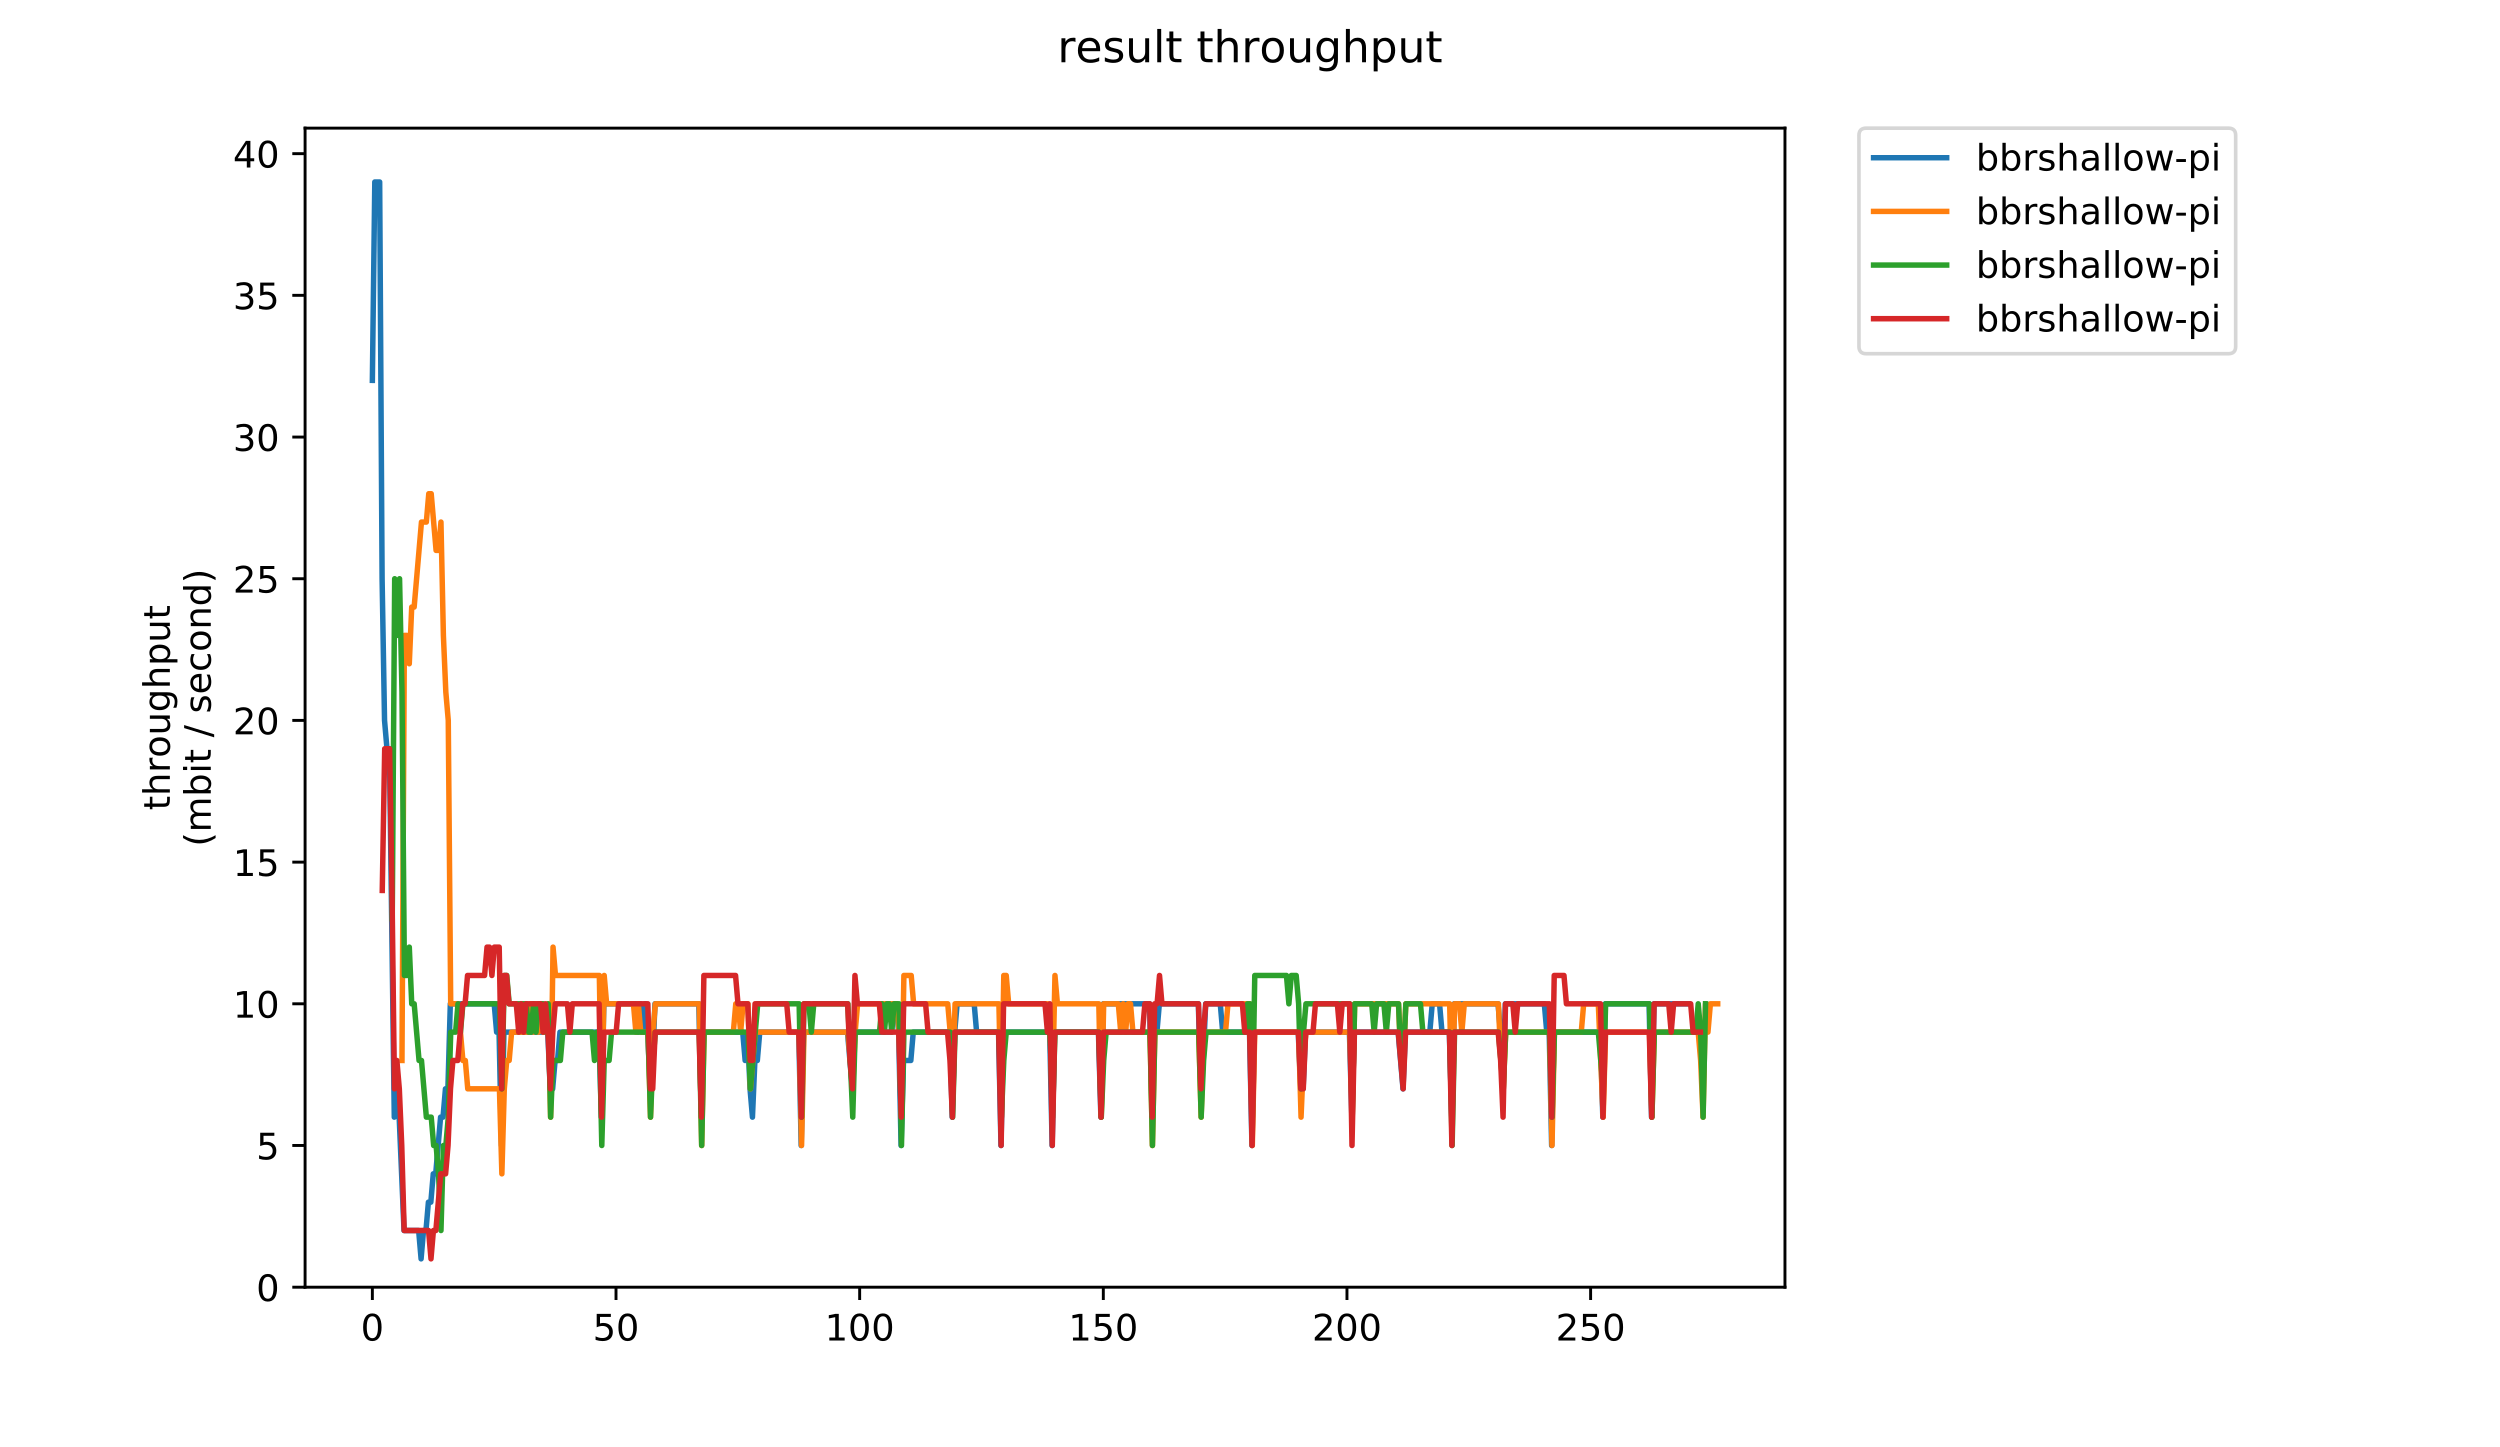 <?xml version="1.0" encoding="utf-8" standalone="no"?>
<!DOCTYPE svg PUBLIC "-//W3C//DTD SVG 1.1//EN"
  "http://www.w3.org/Graphics/SVG/1.1/DTD/svg11.dtd">
<!-- Created with matplotlib (https://matplotlib.org/) -->
<svg height="396pt" version="1.1" viewBox="0 0 684 396" width="684pt" xmlns="http://www.w3.org/2000/svg" xmlns:xlink="http://www.w3.org/1999/xlink">
 <defs>
  <style type="text/css">
*{stroke-linecap:butt;stroke-linejoin:round;}
  </style>
 </defs>
 <g id="figure_1">
  <g id="patch_1">
   <path d="M 0 396 
L 684 396 
L 684 0 
L 0 0 
z
" style="fill:#ffffff;"/>
  </g>
  <g id="axes_1">
   <g id="patch_2">
    <path d="M 83.472 352.174 
L 488.365 352.174 
L 488.365 35.062 
L 83.472 35.062 
z
" style="fill:#ffffff;"/>
   </g>
   <g id="matplotlib.axis_1">
    <g id="xtick_1">
     <g id="line2d_1">
      <defs>
       <path d="M 0 0 
L 0 3.5 
" id="mc445b3b420" style="stroke:#000000;stroke-width:0.8;"/>
      </defs>
      <g>
       <use style="stroke:#000000;stroke-width:0.8;" x="101.877" xlink:href="#mc445b3b420" y="352.174"/>
      </g>
     </g>
     <g id="text_1">
      <!-- 0 -->
      <defs>
       <path d="M 31.781 66.406 
Q 24.172 66.406 20.328 58.906 
Q 16.5 51.422 16.5 36.375 
Q 16.5 21.391 20.328 13.891 
Q 24.172 6.391 31.781 6.391 
Q 39.453 6.391 43.281 13.891 
Q 47.125 21.391 47.125 36.375 
Q 47.125 51.422 43.281 58.906 
Q 39.453 66.406 31.781 66.406 
z
M 31.781 74.219 
Q 44.047 74.219 50.516 64.516 
Q 56.984 54.828 56.984 36.375 
Q 56.984 17.969 50.516 8.266 
Q 44.047 -1.422 31.781 -1.422 
Q 19.531 -1.422 13.062 8.266 
Q 6.594 17.969 6.594 36.375 
Q 6.594 54.828 13.062 64.516 
Q 19.531 74.219 31.781 74.219 
z
" id="DejaVuSans-48"/>
      </defs>
      <g transform="translate(98.695 366.773)scale(0.1 -0.1)">
       <use xlink:href="#DejaVuSans-48"/>
      </g>
     </g>
    </g>
    <g id="xtick_2">
     <g id="line2d_2">
      <g>
       <use style="stroke:#000000;stroke-width:0.8;" x="168.54" xlink:href="#mc445b3b420" y="352.174"/>
      </g>
     </g>
     <g id="text_2">
      <!-- 50 -->
      <defs>
       <path d="M 10.797 72.906 
L 49.516 72.906 
L 49.516 64.594 
L 19.828 64.594 
L 19.828 46.734 
Q 21.969 47.469 24.109 47.828 
Q 26.266 48.188 28.422 48.188 
Q 40.625 48.188 47.75 41.5 
Q 54.891 34.812 54.891 23.391 
Q 54.891 11.625 47.562 5.094 
Q 40.234 -1.422 26.906 -1.422 
Q 22.312 -1.422 17.547 -0.641 
Q 12.797 0.141 7.719 1.703 
L 7.719 11.625 
Q 12.109 9.234 16.797 8.062 
Q 21.484 6.891 26.703 6.891 
Q 35.156 6.891 40.078 11.328 
Q 45.016 15.766 45.016 23.391 
Q 45.016 31 40.078 35.438 
Q 35.156 39.891 26.703 39.891 
Q 22.75 39.891 18.812 39.016 
Q 14.891 38.141 10.797 36.281 
z
" id="DejaVuSans-53"/>
      </defs>
      <g transform="translate(162.177 366.773)scale(0.1 -0.1)">
       <use xlink:href="#DejaVuSans-53"/>
       <use x="63.623" xlink:href="#DejaVuSans-48"/>
      </g>
     </g>
    </g>
    <g id="xtick_3">
     <g id="line2d_3">
      <g>
       <use style="stroke:#000000;stroke-width:0.8;" x="235.203" xlink:href="#mc445b3b420" y="352.174"/>
      </g>
     </g>
     <g id="text_3">
      <!-- 100 -->
      <defs>
       <path d="M 12.406 8.297 
L 28.516 8.297 
L 28.516 63.922 
L 10.984 60.406 
L 10.984 69.391 
L 28.422 72.906 
L 38.281 72.906 
L 38.281 8.297 
L 54.391 8.297 
L 54.391 0 
L 12.406 0 
z
" id="DejaVuSans-49"/>
      </defs>
      <g transform="translate(225.66 366.773)scale(0.1 -0.1)">
       <use xlink:href="#DejaVuSans-49"/>
       <use x="63.623" xlink:href="#DejaVuSans-48"/>
       <use x="127.246" xlink:href="#DejaVuSans-48"/>
      </g>
     </g>
    </g>
    <g id="xtick_4">
     <g id="line2d_4">
      <g>
       <use style="stroke:#000000;stroke-width:0.8;" x="301.867" xlink:href="#mc445b3b420" y="352.174"/>
      </g>
     </g>
     <g id="text_4">
      <!-- 150 -->
      <g transform="translate(292.323 366.773)scale(0.1 -0.1)">
       <use xlink:href="#DejaVuSans-49"/>
       <use x="63.623" xlink:href="#DejaVuSans-53"/>
       <use x="127.246" xlink:href="#DejaVuSans-48"/>
      </g>
     </g>
    </g>
    <g id="xtick_5">
     <g id="line2d_5">
      <g>
       <use style="stroke:#000000;stroke-width:0.8;" x="368.53" xlink:href="#mc445b3b420" y="352.174"/>
      </g>
     </g>
     <g id="text_5">
      <!-- 200 -->
      <defs>
       <path d="M 19.188 8.297 
L 53.609 8.297 
L 53.609 0 
L 7.328 0 
L 7.328 8.297 
Q 12.938 14.109 22.625 23.891 
Q 32.328 33.688 34.812 36.531 
Q 39.547 41.844 41.422 45.531 
Q 43.312 49.219 43.312 52.781 
Q 43.312 58.594 39.234 62.25 
Q 35.156 65.922 28.609 65.922 
Q 23.969 65.922 18.812 64.312 
Q 13.672 62.703 7.812 59.422 
L 7.812 69.391 
Q 13.766 71.781 18.938 73 
Q 24.125 74.219 28.422 74.219 
Q 39.75 74.219 46.484 68.547 
Q 53.219 62.891 53.219 53.422 
Q 53.219 48.922 51.531 44.891 
Q 49.859 40.875 45.406 35.406 
Q 44.188 33.984 37.641 27.219 
Q 31.109 20.453 19.188 8.297 
z
" id="DejaVuSans-50"/>
      </defs>
      <g transform="translate(358.986 366.773)scale(0.1 -0.1)">
       <use xlink:href="#DejaVuSans-50"/>
       <use x="63.623" xlink:href="#DejaVuSans-48"/>
       <use x="127.246" xlink:href="#DejaVuSans-48"/>
      </g>
     </g>
    </g>
    <g id="xtick_6">
     <g id="line2d_6">
      <g>
       <use style="stroke:#000000;stroke-width:0.8;" x="435.193" xlink:href="#mc445b3b420" y="352.174"/>
      </g>
     </g>
     <g id="text_6">
      <!-- 250 -->
      <g transform="translate(425.65 366.773)scale(0.1 -0.1)">
       <use xlink:href="#DejaVuSans-50"/>
       <use x="63.623" xlink:href="#DejaVuSans-53"/>
       <use x="127.246" xlink:href="#DejaVuSans-48"/>
      </g>
     </g>
    </g>
   </g>
   <g id="matplotlib.axis_2">
    <g id="ytick_1">
     <g id="line2d_7">
      <defs>
       <path d="M 0 0 
L -3.5 0 
" id="m57a33218cb" style="stroke:#000000;stroke-width:0.8;"/>
      </defs>
      <g>
       <use style="stroke:#000000;stroke-width:0.8;" x="83.472" xlink:href="#m57a33218cb" y="352.174"/>
      </g>
     </g>
     <g id="text_7">
      <!-- 0 -->
      <g transform="translate(70.11 355.973)scale(0.1 -0.1)">
       <use xlink:href="#DejaVuSans-48"/>
      </g>
     </g>
    </g>
    <g id="ytick_2">
     <g id="line2d_8">
      <g>
       <use style="stroke:#000000;stroke-width:0.8;" x="83.472" xlink:href="#m57a33218cb" y="313.407"/>
      </g>
     </g>
     <g id="text_8">
      <!-- 5 -->
      <g transform="translate(70.11 317.207)scale(0.1 -0.1)">
       <use xlink:href="#DejaVuSans-53"/>
      </g>
     </g>
    </g>
    <g id="ytick_3">
     <g id="line2d_9">
      <g>
       <use style="stroke:#000000;stroke-width:0.8;" x="83.472" xlink:href="#m57a33218cb" y="274.641"/>
      </g>
     </g>
     <g id="text_9">
      <!-- 10 -->
      <g transform="translate(63.747 278.44)scale(0.1 -0.1)">
       <use xlink:href="#DejaVuSans-49"/>
       <use x="63.623" xlink:href="#DejaVuSans-48"/>
      </g>
     </g>
    </g>
    <g id="ytick_4">
     <g id="line2d_10">
      <g>
       <use style="stroke:#000000;stroke-width:0.8;" x="83.472" xlink:href="#m57a33218cb" y="235.874"/>
      </g>
     </g>
     <g id="text_10">
      <!-- 15 -->
      <g transform="translate(63.747 239.673)scale(0.1 -0.1)">
       <use xlink:href="#DejaVuSans-49"/>
       <use x="63.623" xlink:href="#DejaVuSans-53"/>
      </g>
     </g>
    </g>
    <g id="ytick_5">
     <g id="line2d_11">
      <g>
       <use style="stroke:#000000;stroke-width:0.8;" x="83.472" xlink:href="#m57a33218cb" y="197.107"/>
      </g>
     </g>
     <g id="text_11">
      <!-- 20 -->
      <g transform="translate(63.747 200.907)scale(0.1 -0.1)">
       <use xlink:href="#DejaVuSans-50"/>
       <use x="63.623" xlink:href="#DejaVuSans-48"/>
      </g>
     </g>
    </g>
    <g id="ytick_6">
     <g id="line2d_12">
      <g>
       <use style="stroke:#000000;stroke-width:0.8;" x="83.472" xlink:href="#m57a33218cb" y="158.341"/>
      </g>
     </g>
     <g id="text_12">
      <!-- 25 -->
      <g transform="translate(63.747 162.14)scale(0.1 -0.1)">
       <use xlink:href="#DejaVuSans-50"/>
       <use x="63.623" xlink:href="#DejaVuSans-53"/>
      </g>
     </g>
    </g>
    <g id="ytick_7">
     <g id="line2d_13">
      <g>
       <use style="stroke:#000000;stroke-width:0.8;" x="83.472" xlink:href="#m57a33218cb" y="119.574"/>
      </g>
     </g>
     <g id="text_13">
      <!-- 30 -->
      <defs>
       <path d="M 40.578 39.312 
Q 47.656 37.797 51.625 33 
Q 55.609 28.219 55.609 21.188 
Q 55.609 10.406 48.188 4.484 
Q 40.766 -1.422 27.094 -1.422 
Q 22.516 -1.422 17.656 -0.516 
Q 12.797 0.391 7.625 2.203 
L 7.625 11.719 
Q 11.719 9.328 16.594 8.109 
Q 21.484 6.891 26.812 6.891 
Q 36.078 6.891 40.938 10.547 
Q 45.797 14.203 45.797 21.188 
Q 45.797 27.641 41.281 31.266 
Q 36.766 34.906 28.719 34.906 
L 20.219 34.906 
L 20.219 43.016 
L 29.109 43.016 
Q 36.375 43.016 40.234 45.922 
Q 44.094 48.828 44.094 54.297 
Q 44.094 59.906 40.109 62.906 
Q 36.141 65.922 28.719 65.922 
Q 24.656 65.922 20.016 65.031 
Q 15.375 64.156 9.812 62.312 
L 9.812 71.094 
Q 15.438 72.656 20.344 73.438 
Q 25.25 74.219 29.594 74.219 
Q 40.828 74.219 47.359 69.109 
Q 53.906 64.016 53.906 55.328 
Q 53.906 49.266 50.438 45.094 
Q 46.969 40.922 40.578 39.312 
z
" id="DejaVuSans-51"/>
      </defs>
      <g transform="translate(63.747 123.373)scale(0.1 -0.1)">
       <use xlink:href="#DejaVuSans-51"/>
       <use x="63.623" xlink:href="#DejaVuSans-48"/>
      </g>
     </g>
    </g>
    <g id="ytick_8">
     <g id="line2d_14">
      <g>
       <use style="stroke:#000000;stroke-width:0.8;" x="83.472" xlink:href="#m57a33218cb" y="80.807"/>
      </g>
     </g>
     <g id="text_14">
      <!-- 35 -->
      <g transform="translate(63.747 84.606)scale(0.1 -0.1)">
       <use xlink:href="#DejaVuSans-51"/>
       <use x="63.623" xlink:href="#DejaVuSans-53"/>
      </g>
     </g>
    </g>
    <g id="ytick_9">
     <g id="line2d_15">
      <g>
       <use style="stroke:#000000;stroke-width:0.8;" x="83.472" xlink:href="#m57a33218cb" y="42.041"/>
      </g>
     </g>
     <g id="text_15">
      <!-- 40 -->
      <defs>
       <path d="M 37.797 64.312 
L 12.891 25.391 
L 37.797 25.391 
z
M 35.203 72.906 
L 47.609 72.906 
L 47.609 25.391 
L 58.016 25.391 
L 58.016 17.188 
L 47.609 17.188 
L 47.609 0 
L 37.797 0 
L 37.797 17.188 
L 4.891 17.188 
L 4.891 26.703 
z
" id="DejaVuSans-52"/>
      </defs>
      <g transform="translate(63.747 45.84)scale(0.1 -0.1)">
       <use xlink:href="#DejaVuSans-52"/>
       <use x="63.623" xlink:href="#DejaVuSans-48"/>
      </g>
     </g>
    </g>
    <g id="text_16">
     <!-- throughput -->
     <defs>
      <path d="M 18.312 70.219 
L 18.312 54.688 
L 36.812 54.688 
L 36.812 47.703 
L 18.312 47.703 
L 18.312 18.016 
Q 18.312 11.328 20.141 9.422 
Q 21.969 7.516 27.594 7.516 
L 36.812 7.516 
L 36.812 0 
L 27.594 0 
Q 17.188 0 13.234 3.875 
Q 9.281 7.766 9.281 18.016 
L 9.281 47.703 
L 2.688 47.703 
L 2.688 54.688 
L 9.281 54.688 
L 9.281 70.219 
z
" id="DejaVuSans-116"/>
      <path d="M 54.891 33.016 
L 54.891 0 
L 45.906 0 
L 45.906 32.719 
Q 45.906 40.484 42.875 44.328 
Q 39.844 48.188 33.797 48.188 
Q 26.516 48.188 22.312 43.547 
Q 18.109 38.922 18.109 30.906 
L 18.109 0 
L 9.078 0 
L 9.078 75.984 
L 18.109 75.984 
L 18.109 46.188 
Q 21.344 51.125 25.703 53.562 
Q 30.078 56 35.797 56 
Q 45.219 56 50.047 50.172 
Q 54.891 44.344 54.891 33.016 
z
" id="DejaVuSans-104"/>
      <path d="M 41.109 46.297 
Q 39.594 47.172 37.812 47.578 
Q 36.031 48 33.891 48 
Q 26.266 48 22.188 43.047 
Q 18.109 38.094 18.109 28.812 
L 18.109 0 
L 9.078 0 
L 9.078 54.688 
L 18.109 54.688 
L 18.109 46.188 
Q 20.953 51.172 25.484 53.578 
Q 30.031 56 36.531 56 
Q 37.453 56 38.578 55.875 
Q 39.703 55.766 41.062 55.516 
z
" id="DejaVuSans-114"/>
      <path d="M 30.609 48.391 
Q 23.391 48.391 19.188 42.75 
Q 14.984 37.109 14.984 27.297 
Q 14.984 17.484 19.156 11.844 
Q 23.344 6.203 30.609 6.203 
Q 37.797 6.203 41.984 11.859 
Q 46.188 17.531 46.188 27.297 
Q 46.188 37.016 41.984 42.703 
Q 37.797 48.391 30.609 48.391 
z
M 30.609 56 
Q 42.328 56 49.016 48.375 
Q 55.719 40.766 55.719 27.297 
Q 55.719 13.875 49.016 6.219 
Q 42.328 -1.422 30.609 -1.422 
Q 18.844 -1.422 12.172 6.219 
Q 5.516 13.875 5.516 27.297 
Q 5.516 40.766 12.172 48.375 
Q 18.844 56 30.609 56 
z
" id="DejaVuSans-111"/>
      <path d="M 8.5 21.578 
L 8.5 54.688 
L 17.484 54.688 
L 17.484 21.922 
Q 17.484 14.156 20.5 10.266 
Q 23.531 6.391 29.594 6.391 
Q 36.859 6.391 41.078 11.031 
Q 45.312 15.672 45.312 23.688 
L 45.312 54.688 
L 54.297 54.688 
L 54.297 0 
L 45.312 0 
L 45.312 8.406 
Q 42.047 3.422 37.719 1 
Q 33.406 -1.422 27.688 -1.422 
Q 18.266 -1.422 13.375 4.438 
Q 8.5 10.297 8.5 21.578 
z
M 31.109 56 
z
" id="DejaVuSans-117"/>
      <path d="M 45.406 27.984 
Q 45.406 37.75 41.375 43.109 
Q 37.359 48.484 30.078 48.484 
Q 22.859 48.484 18.828 43.109 
Q 14.797 37.75 14.797 27.984 
Q 14.797 18.266 18.828 12.891 
Q 22.859 7.516 30.078 7.516 
Q 37.359 7.516 41.375 12.891 
Q 45.406 18.266 45.406 27.984 
z
M 54.391 6.781 
Q 54.391 -7.172 48.188 -13.984 
Q 42 -20.797 29.203 -20.797 
Q 24.469 -20.797 20.266 -20.094 
Q 16.062 -19.391 12.109 -17.922 
L 12.109 -9.188 
Q 16.062 -11.328 19.922 -12.344 
Q 23.781 -13.375 27.781 -13.375 
Q 36.625 -13.375 41.016 -8.766 
Q 45.406 -4.156 45.406 5.172 
L 45.406 9.625 
Q 42.625 4.781 38.281 2.391 
Q 33.938 0 27.875 0 
Q 17.828 0 11.672 7.656 
Q 5.516 15.328 5.516 27.984 
Q 5.516 40.672 11.672 48.328 
Q 17.828 56 27.875 56 
Q 33.938 56 38.281 53.609 
Q 42.625 51.219 45.406 46.391 
L 45.406 54.688 
L 54.391 54.688 
z
" id="DejaVuSans-103"/>
      <path d="M 18.109 8.203 
L 18.109 -20.797 
L 9.078 -20.797 
L 9.078 54.688 
L 18.109 54.688 
L 18.109 46.391 
Q 20.953 51.266 25.266 53.625 
Q 29.594 56 35.594 56 
Q 45.562 56 51.781 48.094 
Q 58.016 40.188 58.016 27.297 
Q 58.016 14.406 51.781 6.484 
Q 45.562 -1.422 35.594 -1.422 
Q 29.594 -1.422 25.266 0.953 
Q 20.953 3.328 18.109 8.203 
z
M 48.688 27.297 
Q 48.688 37.203 44.609 42.844 
Q 40.531 48.484 33.406 48.484 
Q 26.266 48.484 22.188 42.844 
Q 18.109 37.203 18.109 27.297 
Q 18.109 17.391 22.188 11.75 
Q 26.266 6.109 33.406 6.109 
Q 40.531 6.109 44.609 11.75 
Q 48.688 17.391 48.688 27.297 
z
" id="DejaVuSans-112"/>
     </defs>
     <g transform="translate(46.47 221.675)rotate(-90)scale(0.1 -0.1)">
      <use xlink:href="#DejaVuSans-116"/>
      <use x="39.209" xlink:href="#DejaVuSans-104"/>
      <use x="102.588" xlink:href="#DejaVuSans-114"/>
      <use x="143.67" xlink:href="#DejaVuSans-111"/>
      <use x="204.852" xlink:href="#DejaVuSans-117"/>
      <use x="268.23" xlink:href="#DejaVuSans-103"/>
      <use x="331.707" xlink:href="#DejaVuSans-104"/>
      <use x="395.086" xlink:href="#DejaVuSans-112"/>
      <use x="458.562" xlink:href="#DejaVuSans-117"/>
      <use x="521.941" xlink:href="#DejaVuSans-116"/>
     </g>
     <!-- (mbit / second) -->
     <defs>
      <path d="M 31 75.875 
Q 24.469 64.656 21.281 53.656 
Q 18.109 42.672 18.109 31.391 
Q 18.109 20.125 21.312 9.062 
Q 24.516 -2 31 -13.188 
L 23.188 -13.188 
Q 15.875 -1.703 12.234 9.375 
Q 8.594 20.453 8.594 31.391 
Q 8.594 42.281 12.203 53.312 
Q 15.828 64.359 23.188 75.875 
z
" id="DejaVuSans-40"/>
      <path d="M 52 44.188 
Q 55.375 50.25 60.062 53.125 
Q 64.75 56 71.094 56 
Q 79.641 56 84.281 50.016 
Q 88.922 44.047 88.922 33.016 
L 88.922 0 
L 79.891 0 
L 79.891 32.719 
Q 79.891 40.578 77.094 44.375 
Q 74.312 48.188 68.609 48.188 
Q 61.625 48.188 57.562 43.547 
Q 53.516 38.922 53.516 30.906 
L 53.516 0 
L 44.484 0 
L 44.484 32.719 
Q 44.484 40.625 41.703 44.406 
Q 38.922 48.188 33.109 48.188 
Q 26.219 48.188 22.156 43.531 
Q 18.109 38.875 18.109 30.906 
L 18.109 0 
L 9.078 0 
L 9.078 54.688 
L 18.109 54.688 
L 18.109 46.188 
Q 21.188 51.219 25.484 53.609 
Q 29.781 56 35.688 56 
Q 41.656 56 45.828 52.969 
Q 50 49.953 52 44.188 
z
" id="DejaVuSans-109"/>
      <path d="M 48.688 27.297 
Q 48.688 37.203 44.609 42.844 
Q 40.531 48.484 33.406 48.484 
Q 26.266 48.484 22.188 42.844 
Q 18.109 37.203 18.109 27.297 
Q 18.109 17.391 22.188 11.75 
Q 26.266 6.109 33.406 6.109 
Q 40.531 6.109 44.609 11.75 
Q 48.688 17.391 48.688 27.297 
z
M 18.109 46.391 
Q 20.953 51.266 25.266 53.625 
Q 29.594 56 35.594 56 
Q 45.562 56 51.781 48.094 
Q 58.016 40.188 58.016 27.297 
Q 58.016 14.406 51.781 6.484 
Q 45.562 -1.422 35.594 -1.422 
Q 29.594 -1.422 25.266 0.953 
Q 20.953 3.328 18.109 8.203 
L 18.109 0 
L 9.078 0 
L 9.078 75.984 
L 18.109 75.984 
z
" id="DejaVuSans-98"/>
      <path d="M 9.422 54.688 
L 18.406 54.688 
L 18.406 0 
L 9.422 0 
z
M 9.422 75.984 
L 18.406 75.984 
L 18.406 64.594 
L 9.422 64.594 
z
" id="DejaVuSans-105"/>
      <path id="DejaVuSans-32"/>
      <path d="M 25.391 72.906 
L 33.688 72.906 
L 8.297 -9.281 
L 0 -9.281 
z
" id="DejaVuSans-47"/>
      <path d="M 44.281 53.078 
L 44.281 44.578 
Q 40.484 46.531 36.375 47.5 
Q 32.281 48.484 27.875 48.484 
Q 21.188 48.484 17.844 46.438 
Q 14.5 44.391 14.5 40.281 
Q 14.5 37.156 16.891 35.375 
Q 19.281 33.594 26.516 31.984 
L 29.594 31.297 
Q 39.156 29.25 43.188 25.516 
Q 47.219 21.781 47.219 15.094 
Q 47.219 7.469 41.188 3.016 
Q 35.156 -1.422 24.609 -1.422 
Q 20.219 -1.422 15.453 -0.562 
Q 10.688 0.297 5.422 2 
L 5.422 11.281 
Q 10.406 8.688 15.234 7.391 
Q 20.062 6.109 24.812 6.109 
Q 31.156 6.109 34.562 8.281 
Q 37.984 10.453 37.984 14.406 
Q 37.984 18.062 35.516 20.016 
Q 33.062 21.969 24.703 23.781 
L 21.578 24.516 
Q 13.234 26.266 9.516 29.906 
Q 5.812 33.547 5.812 39.891 
Q 5.812 47.609 11.281 51.797 
Q 16.75 56 26.812 56 
Q 31.781 56 36.172 55.266 
Q 40.578 54.547 44.281 53.078 
z
" id="DejaVuSans-115"/>
      <path d="M 56.203 29.594 
L 56.203 25.203 
L 14.891 25.203 
Q 15.484 15.922 20.484 11.062 
Q 25.484 6.203 34.422 6.203 
Q 39.594 6.203 44.453 7.469 
Q 49.312 8.734 54.109 11.281 
L 54.109 2.781 
Q 49.266 0.734 44.188 -0.344 
Q 39.109 -1.422 33.891 -1.422 
Q 20.797 -1.422 13.156 6.188 
Q 5.516 13.812 5.516 26.812 
Q 5.516 40.234 12.766 48.109 
Q 20.016 56 32.328 56 
Q 43.359 56 49.781 48.891 
Q 56.203 41.797 56.203 29.594 
z
M 47.219 32.234 
Q 47.125 39.594 43.094 43.984 
Q 39.062 48.391 32.422 48.391 
Q 24.906 48.391 20.391 44.141 
Q 15.875 39.891 15.188 32.172 
z
" id="DejaVuSans-101"/>
      <path d="M 48.781 52.594 
L 48.781 44.188 
Q 44.969 46.297 41.141 47.344 
Q 37.312 48.391 33.406 48.391 
Q 24.656 48.391 19.812 42.844 
Q 14.984 37.312 14.984 27.297 
Q 14.984 17.281 19.812 11.734 
Q 24.656 6.203 33.406 6.203 
Q 37.312 6.203 41.141 7.25 
Q 44.969 8.297 48.781 10.406 
L 48.781 2.094 
Q 45.016 0.344 40.984 -0.531 
Q 36.969 -1.422 32.422 -1.422 
Q 20.062 -1.422 12.781 6.344 
Q 5.516 14.109 5.516 27.297 
Q 5.516 40.672 12.859 48.328 
Q 20.219 56 33.016 56 
Q 37.156 56 41.109 55.141 
Q 45.062 54.297 48.781 52.594 
z
" id="DejaVuSans-99"/>
      <path d="M 54.891 33.016 
L 54.891 0 
L 45.906 0 
L 45.906 32.719 
Q 45.906 40.484 42.875 44.328 
Q 39.844 48.188 33.797 48.188 
Q 26.516 48.188 22.312 43.547 
Q 18.109 38.922 18.109 30.906 
L 18.109 0 
L 9.078 0 
L 9.078 54.688 
L 18.109 54.688 
L 18.109 46.188 
Q 21.344 51.125 25.703 53.562 
Q 30.078 56 35.797 56 
Q 45.219 56 50.047 50.172 
Q 54.891 44.344 54.891 33.016 
z
" id="DejaVuSans-110"/>
      <path d="M 45.406 46.391 
L 45.406 75.984 
L 54.391 75.984 
L 54.391 0 
L 45.406 0 
L 45.406 8.203 
Q 42.578 3.328 38.25 0.953 
Q 33.938 -1.422 27.875 -1.422 
Q 17.969 -1.422 11.734 6.484 
Q 5.516 14.406 5.516 27.297 
Q 5.516 40.188 11.734 48.094 
Q 17.969 56 27.875 56 
Q 33.938 56 38.25 53.625 
Q 42.578 51.266 45.406 46.391 
z
M 14.797 27.297 
Q 14.797 17.391 18.875 11.75 
Q 22.953 6.109 30.078 6.109 
Q 37.203 6.109 41.297 11.75 
Q 45.406 17.391 45.406 27.297 
Q 45.406 37.203 41.297 42.844 
Q 37.203 48.484 30.078 48.484 
Q 22.953 48.484 18.875 42.844 
Q 14.797 37.203 14.797 27.297 
z
" id="DejaVuSans-100"/>
      <path d="M 8.016 75.875 
L 15.828 75.875 
Q 23.141 64.359 26.781 53.312 
Q 30.422 42.281 30.422 31.391 
Q 30.422 20.453 26.781 9.375 
Q 23.141 -1.703 15.828 -13.188 
L 8.016 -13.188 
Q 14.5 -2 17.703 9.062 
Q 20.906 20.125 20.906 31.391 
Q 20.906 42.672 17.703 53.656 
Q 14.5 64.656 8.016 75.875 
z
" id="DejaVuSans-41"/>
     </defs>
     <g transform="translate(57.668 231.609)rotate(-90)scale(0.1 -0.1)">
      <use xlink:href="#DejaVuSans-40"/>
      <use x="39.014" xlink:href="#DejaVuSans-109"/>
      <use x="136.426" xlink:href="#DejaVuSans-98"/>
      <use x="199.902" xlink:href="#DejaVuSans-105"/>
      <use x="227.686" xlink:href="#DejaVuSans-116"/>
      <use x="266.895" xlink:href="#DejaVuSans-32"/>
      <use x="298.682" xlink:href="#DejaVuSans-47"/>
      <use x="332.373" xlink:href="#DejaVuSans-32"/>
      <use x="364.16" xlink:href="#DejaVuSans-115"/>
      <use x="416.26" xlink:href="#DejaVuSans-101"/>
      <use x="477.783" xlink:href="#DejaVuSans-99"/>
      <use x="532.764" xlink:href="#DejaVuSans-111"/>
      <use x="593.945" xlink:href="#DejaVuSans-110"/>
      <use x="657.324" xlink:href="#DejaVuSans-100"/>
      <use x="720.801" xlink:href="#DejaVuSans-41"/>
     </g>
    </g>
   </g>
   <g id="line2d_16">
    <path clip-path="url(#p663b09755d)" d="M 101.877 104.067 
L 102.543 49.794 
L 103.876 49.794 
L 104.543 158.341 
L 105.21 197.107 
L 105.876 204.861 
L 106.543 204.861 
L 107.876 305.654 
L 108.543 297.901 
L 109.21 305.654 
L 110.543 336.667 
L 114.543 336.667 
L 115.209 344.421 
L 115.876 336.667 
L 116.543 336.667 
L 117.209 328.914 
L 117.876 328.914 
L 118.542 321.161 
L 119.209 321.161 
L 120.542 305.654 
L 121.209 305.654 
L 121.876 297.901 
L 122.542 297.901 
L 123.209 274.641 
L 135.208 274.641 
L 135.875 282.394 
L 136.542 282.394 
L 137.208 313.407 
L 137.875 282.394 
L 149.874 282.394 
L 150.541 297.901 
L 151.207 297.901 
L 151.874 290.147 
L 152.541 290.147 
L 153.207 282.394 
L 163.874 282.394 
L 164.54 305.654 
L 165.207 274.641 
L 173.873 274.641 
L 174.54 282.394 
L 175.206 274.641 
L 175.873 282.394 
L 176.54 274.641 
L 177.206 282.394 
L 177.873 297.901 
L 178.539 290.147 
L 179.206 274.641 
L 191.205 274.641 
L 191.872 305.654 
L 192.539 282.394 
L 203.205 282.394 
L 203.872 290.147 
L 204.538 282.394 
L 205.205 297.901 
L 205.871 305.654 
L 206.538 290.147 
L 207.205 290.147 
L 207.871 282.394 
L 218.537 282.394 
L 219.204 313.407 
L 219.871 282.394 
L 231.87 282.394 
L 233.203 297.901 
L 233.87 282.394 
L 243.87 282.394 
L 244.536 274.641 
L 245.203 274.641 
L 245.869 282.394 
L 246.536 313.407 
L 247.203 290.147 
L 249.203 290.147 
L 249.869 282.394 
L 259.869 282.394 
L 260.535 305.654 
L 261.202 282.394 
L 261.869 274.641 
L 266.535 274.641 
L 267.202 282.394 
L 273.201 282.394 
L 273.868 313.407 
L 274.535 282.394 
L 287.201 282.394 
L 287.867 313.407 
L 288.534 282.394 
L 300.533 282.394 
L 301.2 305.654 
L 301.867 274.641 
L 314.533 274.641 
L 315.199 305.654 
L 315.866 282.394 
L 316.533 282.394 
L 317.199 274.641 
L 327.865 274.641 
L 328.532 297.901 
L 329.199 290.147 
L 329.865 274.641 
L 333.865 274.641 
L 334.532 282.394 
L 341.865 282.394 
L 342.531 313.407 
L 343.198 282.394 
L 355.197 282.394 
L 355.864 297.901 
L 356.531 297.901 
L 357.197 282.394 
L 369.197 282.394 
L 369.863 305.654 
L 370.53 282.394 
L 382.529 282.394 
L 383.863 297.901 
L 384.529 282.394 
L 391.196 282.394 
L 391.862 274.641 
L 393.862 274.641 
L 394.529 282.394 
L 396.529 282.394 
L 397.195 305.654 
L 397.862 274.641 
L 409.861 274.641 
L 410.528 282.394 
L 411.195 297.901 
L 411.861 274.641 
L 422.527 274.641 
L 423.194 282.394 
L 423.861 282.394 
L 424.527 313.407 
L 425.194 282.394 
L 437.86 282.394 
L 438.527 305.654 
L 439.193 274.641 
L 451.193 274.641 
L 451.859 305.654 
L 452.526 274.641 
L 461.859 274.641 
L 461.859 274.641 
" style="fill:none;stroke:#1f77b4;stroke-linecap:square;stroke-width:1.5;"/>
   </g>
   <g id="line2d_17">
    <path clip-path="url(#p663b09755d)" d="M 109.979 290.147 
L 110.645 173.847 
L 111.312 173.847 
L 111.979 181.601 
L 112.645 166.094 
L 113.312 166.094 
L 115.312 142.834 
L 116.645 142.834 
L 117.312 135.081 
L 117.978 135.081 
L 119.312 150.587 
L 119.978 150.587 
L 120.645 142.834 
L 121.312 173.847 
L 121.978 189.354 
L 122.645 197.107 
L 123.312 274.641 
L 125.311 274.641 
L 126.645 290.147 
L 127.311 290.147 
L 127.978 297.901 
L 136.644 297.901 
L 137.311 321.161 
L 137.977 297.901 
L 138.644 290.147 
L 139.311 290.147 
L 139.977 282.394 
L 144.644 282.394 
L 145.31 274.641 
L 145.977 282.394 
L 146.644 274.641 
L 147.31 282.394 
L 147.977 274.641 
L 148.644 282.394 
L 149.31 282.394 
L 149.977 274.641 
L 150.643 305.654 
L 151.31 259.134 
L 151.977 266.887 
L 163.976 266.887 
L 164.643 305.654 
L 165.309 266.887 
L 165.976 274.641 
L 173.309 274.641 
L 173.976 282.394 
L 174.642 274.641 
L 175.309 282.394 
L 177.309 282.394 
L 177.975 305.654 
L 178.642 282.394 
L 179.309 274.641 
L 191.308 274.641 
L 191.975 313.407 
L 192.641 282.394 
L 200.641 282.394 
L 201.308 274.641 
L 201.974 274.641 
L 202.641 282.394 
L 203.308 274.641 
L 204.641 274.641 
L 205.307 297.901 
L 206.641 282.394 
L 218.64 282.394 
L 219.307 313.407 
L 219.973 282.394 
L 231.973 282.394 
L 233.306 297.901 
L 233.973 282.394 
L 234.639 274.641 
L 245.305 274.641 
L 245.972 282.394 
L 246.639 305.654 
L 247.305 266.887 
L 249.305 266.887 
L 249.972 274.641 
L 259.305 274.641 
L 259.971 282.394 
L 260.638 297.901 
L 261.305 274.641 
L 273.304 274.641 
L 273.971 305.654 
L 274.637 266.887 
L 275.304 266.887 
L 275.971 274.641 
L 286.637 274.641 
L 287.303 282.394 
L 287.97 297.901 
L 288.637 266.887 
L 289.303 274.641 
L 300.636 274.641 
L 301.303 305.654 
L 301.969 274.641 
L 305.969 274.641 
L 306.636 282.394 
L 307.302 274.641 
L 307.969 282.394 
L 308.636 274.641 
L 309.302 274.641 
L 309.969 282.394 
L 314.635 282.394 
L 315.302 313.407 
L 315.969 282.394 
L 327.968 282.394 
L 328.635 305.654 
L 329.301 282.394 
L 335.301 282.394 
L 335.968 274.641 
L 341.967 274.641 
L 342.634 313.407 
L 343.301 282.394 
L 355.3 282.394 
L 355.967 305.654 
L 356.633 290.147 
L 357.3 282.394 
L 369.299 282.394 
L 369.966 305.654 
L 370.633 274.641 
L 382.632 274.641 
L 383.299 290.147 
L 383.965 290.147 
L 384.632 274.641 
L 396.631 274.641 
L 397.298 305.654 
L 397.965 274.641 
L 399.298 274.641 
L 399.965 282.394 
L 400.631 274.641 
L 409.964 274.641 
L 410.631 290.147 
L 411.297 297.901 
L 411.964 282.394 
L 423.963 282.394 
L 424.63 313.407 
L 425.297 282.394 
L 432.63 282.394 
L 433.296 274.641 
L 437.296 274.641 
L 438.629 305.654 
L 439.296 282.394 
L 451.295 282.394 
L 451.962 305.654 
L 452.629 282.394 
L 464.628 282.394 
L 465.295 290.147 
L 465.961 305.654 
L 466.628 274.641 
L 467.295 282.394 
L 467.961 274.641 
L 469.961 274.641 
L 469.961 274.641 
" style="fill:none;stroke:#ff7f0e;stroke-linecap:square;stroke-width:1.5;"/>
   </g>
   <g id="line2d_18">
    <path clip-path="url(#p663b09755d)" d="M 107.318 251.381 
L 107.984 158.341 
L 108.651 173.847 
L 109.318 158.341 
L 109.984 189.354 
L 110.651 266.887 
L 111.317 266.887 
L 111.984 259.134 
L 112.651 274.641 
L 113.317 274.641 
L 114.651 290.147 
L 115.317 290.147 
L 116.651 305.654 
L 117.984 305.654 
L 118.65 313.407 
L 119.317 313.407 
L 119.984 321.161 
L 120.65 336.667 
L 121.317 313.407 
L 121.984 313.407 
L 122.65 305.654 
L 123.317 282.394 
L 124.65 282.394 
L 125.317 274.641 
L 125.983 282.394 
L 126.65 274.641 
L 136.65 274.641 
L 137.316 297.901 
L 137.983 266.887 
L 138.649 266.887 
L 139.316 274.641 
L 143.982 274.641 
L 144.649 282.394 
L 145.316 282.394 
L 145.982 274.641 
L 146.649 282.394 
L 147.316 274.641 
L 148.649 274.641 
L 149.316 282.394 
L 149.982 274.641 
L 150.649 305.654 
L 151.315 290.147 
L 153.315 290.147 
L 153.982 282.394 
L 161.982 282.394 
L 162.648 290.147 
L 163.315 282.394 
L 163.982 282.394 
L 164.648 313.407 
L 165.315 290.147 
L 166.648 290.147 
L 167.315 282.394 
L 177.314 282.394 
L 177.981 305.654 
L 178.647 290.147 
L 179.314 282.394 
L 191.313 282.394 
L 191.98 313.407 
L 192.647 282.394 
L 204.646 282.394 
L 205.313 297.901 
L 207.313 274.641 
L 218.645 274.641 
L 219.312 305.654 
L 219.979 274.641 
L 221.312 274.641 
L 221.979 282.394 
L 222.645 274.641 
L 231.978 274.641 
L 233.311 305.654 
L 233.978 282.394 
L 240.644 282.394 
L 241.311 274.641 
L 241.978 282.394 
L 242.644 274.641 
L 243.311 274.641 
L 243.978 282.394 
L 244.644 274.641 
L 245.977 274.641 
L 246.644 313.407 
L 247.311 282.394 
L 259.977 282.394 
L 260.643 305.654 
L 261.31 282.394 
L 273.309 282.394 
L 273.976 305.654 
L 274.643 290.147 
L 275.309 282.394 
L 287.309 282.394 
L 287.975 305.654 
L 288.642 282.394 
L 300.641 282.394 
L 301.308 305.654 
L 301.975 290.147 
L 302.641 282.394 
L 314.641 282.394 
L 315.307 313.407 
L 315.974 282.394 
L 327.973 282.394 
L 328.64 305.654 
L 329.307 290.147 
L 329.973 282.394 
L 340.639 282.394 
L 341.306 274.641 
L 341.973 274.641 
L 342.639 305.654 
L 343.306 266.887 
L 351.972 266.887 
L 352.639 274.641 
L 353.306 266.887 
L 354.639 266.887 
L 355.305 274.641 
L 355.972 297.901 
L 356.639 282.394 
L 357.305 274.641 
L 369.305 274.641 
L 369.971 305.654 
L 370.638 274.641 
L 375.304 274.641 
L 375.971 282.394 
L 376.638 274.641 
L 378.638 274.641 
L 379.304 282.394 
L 379.971 274.641 
L 382.637 274.641 
L 383.304 290.147 
L 383.971 290.147 
L 384.637 274.641 
L 388.637 274.641 
L 389.304 282.394 
L 396.637 282.394 
L 397.303 313.407 
L 397.97 282.394 
L 409.969 282.394 
L 411.303 297.901 
L 411.969 282.394 
L 423.969 282.394 
L 424.635 305.654 
L 425.302 282.394 
L 437.301 282.394 
L 438.635 297.901 
L 439.301 274.641 
L 451.301 274.641 
L 451.967 305.654 
L 452.634 282.394 
L 463.967 282.394 
L 464.633 274.641 
L 465.3 282.394 
L 465.967 305.654 
L 466.633 274.641 
L 466.633 274.641 
" style="fill:none;stroke:#2ca02c;stroke-linecap:square;stroke-width:1.5;"/>
   </g>
   <g id="line2d_19">
    <path clip-path="url(#p663b09755d)" d="M 104.586 243.627 
L 105.252 204.861 
L 106.586 204.861 
L 107.252 243.627 
L 107.919 297.901 
L 108.586 290.147 
L 109.252 297.901 
L 109.919 313.407 
L 110.585 336.667 
L 117.252 336.667 
L 117.918 344.421 
L 118.585 336.667 
L 119.252 336.667 
L 120.585 321.161 
L 121.918 321.161 
L 122.585 313.407 
L 123.252 297.901 
L 123.918 290.147 
L 125.251 290.147 
L 126.585 274.641 
L 127.251 274.641 
L 127.918 266.887 
L 132.584 266.887 
L 133.251 259.134 
L 133.918 259.134 
L 134.584 266.887 
L 135.251 259.134 
L 136.584 259.134 
L 137.251 297.901 
L 137.917 266.887 
L 138.584 266.887 
L 139.251 274.641 
L 141.251 274.641 
L 141.917 282.394 
L 142.584 274.641 
L 143.251 282.394 
L 143.917 274.641 
L 147.917 274.641 
L 148.584 282.394 
L 149.25 274.641 
L 149.917 282.394 
L 150.584 297.901 
L 151.25 282.394 
L 151.917 274.641 
L 155.25 274.641 
L 155.917 282.394 
L 156.583 274.641 
L 163.916 274.641 
L 164.583 305.654 
L 165.249 282.394 
L 168.583 282.394 
L 169.249 274.641 
L 177.249 274.641 
L 177.915 297.901 
L 178.582 297.901 
L 179.249 282.394 
L 191.248 282.394 
L 191.915 305.654 
L 192.581 266.887 
L 201.248 266.887 
L 201.914 274.641 
L 204.581 274.641 
L 205.247 290.147 
L 205.914 290.147 
L 206.581 274.641 
L 215.247 274.641 
L 215.914 282.394 
L 218.58 282.394 
L 219.247 305.654 
L 219.913 274.641 
L 231.913 274.641 
L 232.579 290.147 
L 233.246 297.901 
L 233.913 266.887 
L 234.579 274.641 
L 240.579 274.641 
L 241.246 282.394 
L 245.912 282.394 
L 246.579 305.654 
L 247.245 274.641 
L 253.245 274.641 
L 253.912 282.394 
L 259.245 282.394 
L 259.911 290.147 
L 260.578 305.654 
L 261.245 282.394 
L 273.244 282.394 
L 273.911 313.407 
L 274.577 274.641 
L 285.91 274.641 
L 286.577 282.394 
L 287.243 274.641 
L 287.91 313.407 
L 288.577 282.394 
L 300.576 282.394 
L 301.243 305.654 
L 301.909 282.394 
L 312.576 282.394 
L 313.242 274.641 
L 314.575 274.641 
L 315.242 305.654 
L 315.909 274.641 
L 316.575 274.641 
L 317.242 266.887 
L 317.909 274.641 
L 327.908 274.641 
L 328.575 297.901 
L 329.241 282.394 
L 329.908 274.641 
L 339.907 274.641 
L 340.574 282.394 
L 341.907 282.394 
L 342.574 313.407 
L 343.241 282.394 
L 355.24 282.394 
L 355.907 297.901 
L 356.573 297.901 
L 357.24 282.394 
L 359.24 282.394 
L 359.907 274.641 
L 365.906 274.641 
L 366.573 282.394 
L 367.239 274.641 
L 369.239 274.641 
L 369.906 313.407 
L 370.573 282.394 
L 382.572 282.394 
L 383.905 297.901 
L 384.572 282.394 
L 396.571 282.394 
L 397.238 313.407 
L 397.905 282.394 
L 409.904 282.394 
L 410.571 290.147 
L 411.237 305.654 
L 411.904 274.641 
L 413.904 274.641 
L 414.57 282.394 
L 415.237 274.641 
L 423.903 274.641 
L 424.57 305.654 
L 425.237 266.887 
L 427.903 266.887 
L 428.57 274.641 
L 437.903 274.641 
L 438.569 305.654 
L 439.236 282.394 
L 451.235 282.394 
L 451.902 305.654 
L 452.569 274.641 
L 456.568 274.641 
L 457.235 282.394 
L 457.902 274.641 
L 462.568 274.641 
L 463.235 282.394 
L 465.235 282.394 
L 465.235 282.394 
" style="fill:none;stroke:#d62728;stroke-linecap:square;stroke-width:1.5;"/>
   </g>
   <g id="patch_3">
    <path d="M 83.472 352.174 
L 83.472 35.062 
" style="fill:none;stroke:#000000;stroke-linecap:square;stroke-linejoin:miter;stroke-width:0.8;"/>
   </g>
   <g id="patch_4">
    <path d="M 488.365 352.174 
L 488.365 35.062 
" style="fill:none;stroke:#000000;stroke-linecap:square;stroke-linejoin:miter;stroke-width:0.8;"/>
   </g>
   <g id="patch_5">
    <path d="M 83.472 352.174 
L 488.365 352.174 
" style="fill:none;stroke:#000000;stroke-linecap:square;stroke-linejoin:miter;stroke-width:0.8;"/>
   </g>
   <g id="patch_6">
    <path d="M 83.472 35.062 
L 488.365 35.062 
" style="fill:none;stroke:#000000;stroke-linecap:square;stroke-linejoin:miter;stroke-width:0.8;"/>
   </g>
   <g id="legend_1">
    <g id="patch_7">
     <path d="M 510.61 96.775 
L 609.68 96.775 
Q 611.68 96.775 611.68 94.775 
L 611.68 37.062 
Q 611.68 35.062 609.68 35.062 
L 510.61 35.062 
Q 508.61 35.062 508.61 37.062 
L 508.61 94.775 
Q 508.61 96.775 510.61 96.775 
z
" style="fill:#ffffff;opacity:0.8;stroke:#cccccc;stroke-linejoin:miter;"/>
    </g>
    <g id="line2d_20">
     <path d="M 512.61 43.161 
L 532.61 43.161 
" style="fill:none;stroke:#1f77b4;stroke-linecap:square;stroke-width:1.5;"/>
    </g>
    <g id="line2d_21"/>
    <g id="text_17">
     <!-- bbrshallow-pi -->
     <defs>
      <path d="M 34.281 27.484 
Q 23.391 27.484 19.188 25 
Q 14.984 22.516 14.984 16.5 
Q 14.984 11.719 18.141 8.906 
Q 21.297 6.109 26.703 6.109 
Q 34.188 6.109 38.703 11.406 
Q 43.219 16.703 43.219 25.484 
L 43.219 27.484 
z
M 52.203 31.203 
L 52.203 0 
L 43.219 0 
L 43.219 8.297 
Q 40.141 3.328 35.547 0.953 
Q 30.953 -1.422 24.312 -1.422 
Q 15.922 -1.422 10.953 3.297 
Q 6 8.016 6 15.922 
Q 6 25.141 12.172 29.828 
Q 18.359 34.516 30.609 34.516 
L 43.219 34.516 
L 43.219 35.406 
Q 43.219 41.609 39.141 45 
Q 35.062 48.391 27.688 48.391 
Q 23 48.391 18.547 47.266 
Q 14.109 46.141 10.016 43.891 
L 10.016 52.203 
Q 14.938 54.109 19.578 55.047 
Q 24.219 56 28.609 56 
Q 40.484 56 46.344 49.844 
Q 52.203 43.703 52.203 31.203 
z
" id="DejaVuSans-97"/>
      <path d="M 9.422 75.984 
L 18.406 75.984 
L 18.406 0 
L 9.422 0 
z
" id="DejaVuSans-108"/>
      <path d="M 4.203 54.688 
L 13.188 54.688 
L 24.422 12.016 
L 35.594 54.688 
L 46.188 54.688 
L 57.422 12.016 
L 68.609 54.688 
L 77.594 54.688 
L 63.281 0 
L 52.688 0 
L 40.922 44.828 
L 29.109 0 
L 18.5 0 
z
" id="DejaVuSans-119"/>
      <path d="M 4.891 31.391 
L 31.203 31.391 
L 31.203 23.391 
L 4.891 23.391 
z
" id="DejaVuSans-45"/>
     </defs>
     <g transform="translate(540.61 46.661)scale(0.1 -0.1)">
      <use xlink:href="#DejaVuSans-98"/>
      <use x="63.477" xlink:href="#DejaVuSans-98"/>
      <use x="126.953" xlink:href="#DejaVuSans-114"/>
      <use x="168.066" xlink:href="#DejaVuSans-115"/>
      <use x="220.166" xlink:href="#DejaVuSans-104"/>
      <use x="283.545" xlink:href="#DejaVuSans-97"/>
      <use x="344.824" xlink:href="#DejaVuSans-108"/>
      <use x="372.607" xlink:href="#DejaVuSans-108"/>
      <use x="400.391" xlink:href="#DejaVuSans-111"/>
      <use x="461.572" xlink:href="#DejaVuSans-119"/>
      <use x="543.359" xlink:href="#DejaVuSans-45"/>
      <use x="579.443" xlink:href="#DejaVuSans-112"/>
      <use x="642.92" xlink:href="#DejaVuSans-105"/>
     </g>
    </g>
    <g id="line2d_22">
     <path d="M 512.61 57.839 
L 532.61 57.839 
" style="fill:none;stroke:#ff7f0e;stroke-linecap:square;stroke-width:1.5;"/>
    </g>
    <g id="line2d_23"/>
    <g id="text_18">
     <!-- bbrshallow-pi -->
     <g transform="translate(540.61 61.339)scale(0.1 -0.1)">
      <use xlink:href="#DejaVuSans-98"/>
      <use x="63.477" xlink:href="#DejaVuSans-98"/>
      <use x="126.953" xlink:href="#DejaVuSans-114"/>
      <use x="168.066" xlink:href="#DejaVuSans-115"/>
      <use x="220.166" xlink:href="#DejaVuSans-104"/>
      <use x="283.545" xlink:href="#DejaVuSans-97"/>
      <use x="344.824" xlink:href="#DejaVuSans-108"/>
      <use x="372.607" xlink:href="#DejaVuSans-108"/>
      <use x="400.391" xlink:href="#DejaVuSans-111"/>
      <use x="461.572" xlink:href="#DejaVuSans-119"/>
      <use x="543.359" xlink:href="#DejaVuSans-45"/>
      <use x="579.443" xlink:href="#DejaVuSans-112"/>
      <use x="642.92" xlink:href="#DejaVuSans-105"/>
     </g>
    </g>
    <g id="line2d_24">
     <path d="M 512.61 72.517 
L 532.61 72.517 
" style="fill:none;stroke:#2ca02c;stroke-linecap:square;stroke-width:1.5;"/>
    </g>
    <g id="line2d_25"/>
    <g id="text_19">
     <!-- bbrshallow-pi -->
     <g transform="translate(540.61 76.017)scale(0.1 -0.1)">
      <use xlink:href="#DejaVuSans-98"/>
      <use x="63.477" xlink:href="#DejaVuSans-98"/>
      <use x="126.953" xlink:href="#DejaVuSans-114"/>
      <use x="168.066" xlink:href="#DejaVuSans-115"/>
      <use x="220.166" xlink:href="#DejaVuSans-104"/>
      <use x="283.545" xlink:href="#DejaVuSans-97"/>
      <use x="344.824" xlink:href="#DejaVuSans-108"/>
      <use x="372.607" xlink:href="#DejaVuSans-108"/>
      <use x="400.391" xlink:href="#DejaVuSans-111"/>
      <use x="461.572" xlink:href="#DejaVuSans-119"/>
      <use x="543.359" xlink:href="#DejaVuSans-45"/>
      <use x="579.443" xlink:href="#DejaVuSans-112"/>
      <use x="642.92" xlink:href="#DejaVuSans-105"/>
     </g>
    </g>
    <g id="line2d_26">
     <path d="M 512.61 87.195 
L 532.61 87.195 
" style="fill:none;stroke:#d62728;stroke-linecap:square;stroke-width:1.5;"/>
    </g>
    <g id="line2d_27"/>
    <g id="text_20">
     <!-- bbrshallow-pi -->
     <g transform="translate(540.61 90.695)scale(0.1 -0.1)">
      <use xlink:href="#DejaVuSans-98"/>
      <use x="63.477" xlink:href="#DejaVuSans-98"/>
      <use x="126.953" xlink:href="#DejaVuSans-114"/>
      <use x="168.066" xlink:href="#DejaVuSans-115"/>
      <use x="220.166" xlink:href="#DejaVuSans-104"/>
      <use x="283.545" xlink:href="#DejaVuSans-97"/>
      <use x="344.824" xlink:href="#DejaVuSans-108"/>
      <use x="372.607" xlink:href="#DejaVuSans-108"/>
      <use x="400.391" xlink:href="#DejaVuSans-111"/>
      <use x="461.572" xlink:href="#DejaVuSans-119"/>
      <use x="543.359" xlink:href="#DejaVuSans-45"/>
      <use x="579.443" xlink:href="#DejaVuSans-112"/>
      <use x="642.92" xlink:href="#DejaVuSans-105"/>
     </g>
    </g>
   </g>
  </g>
  <g id="text_21">
   <!-- result throughput -->
   <g transform="translate(289.321 17.038)scale(0.12 -0.12)">
    <use xlink:href="#DejaVuSans-114"/>
    <use x="41.082" xlink:href="#DejaVuSans-101"/>
    <use x="102.605" xlink:href="#DejaVuSans-115"/>
    <use x="154.705" xlink:href="#DejaVuSans-117"/>
    <use x="218.084" xlink:href="#DejaVuSans-108"/>
    <use x="245.867" xlink:href="#DejaVuSans-116"/>
    <use x="285.076" xlink:href="#DejaVuSans-32"/>
    <use x="316.863" xlink:href="#DejaVuSans-116"/>
    <use x="356.072" xlink:href="#DejaVuSans-104"/>
    <use x="419.451" xlink:href="#DejaVuSans-114"/>
    <use x="460.533" xlink:href="#DejaVuSans-111"/>
    <use x="521.715" xlink:href="#DejaVuSans-117"/>
    <use x="585.094" xlink:href="#DejaVuSans-103"/>
    <use x="648.57" xlink:href="#DejaVuSans-104"/>
    <use x="711.949" xlink:href="#DejaVuSans-112"/>
    <use x="775.426" xlink:href="#DejaVuSans-117"/>
    <use x="838.805" xlink:href="#DejaVuSans-116"/>
   </g>
  </g>
 </g>
 <defs>
  <clipPath id="p663b09755d">
   <rect height="317.112" width="404.893" x="83.472" y="35.062"/>
  </clipPath>
 </defs>
</svg>

